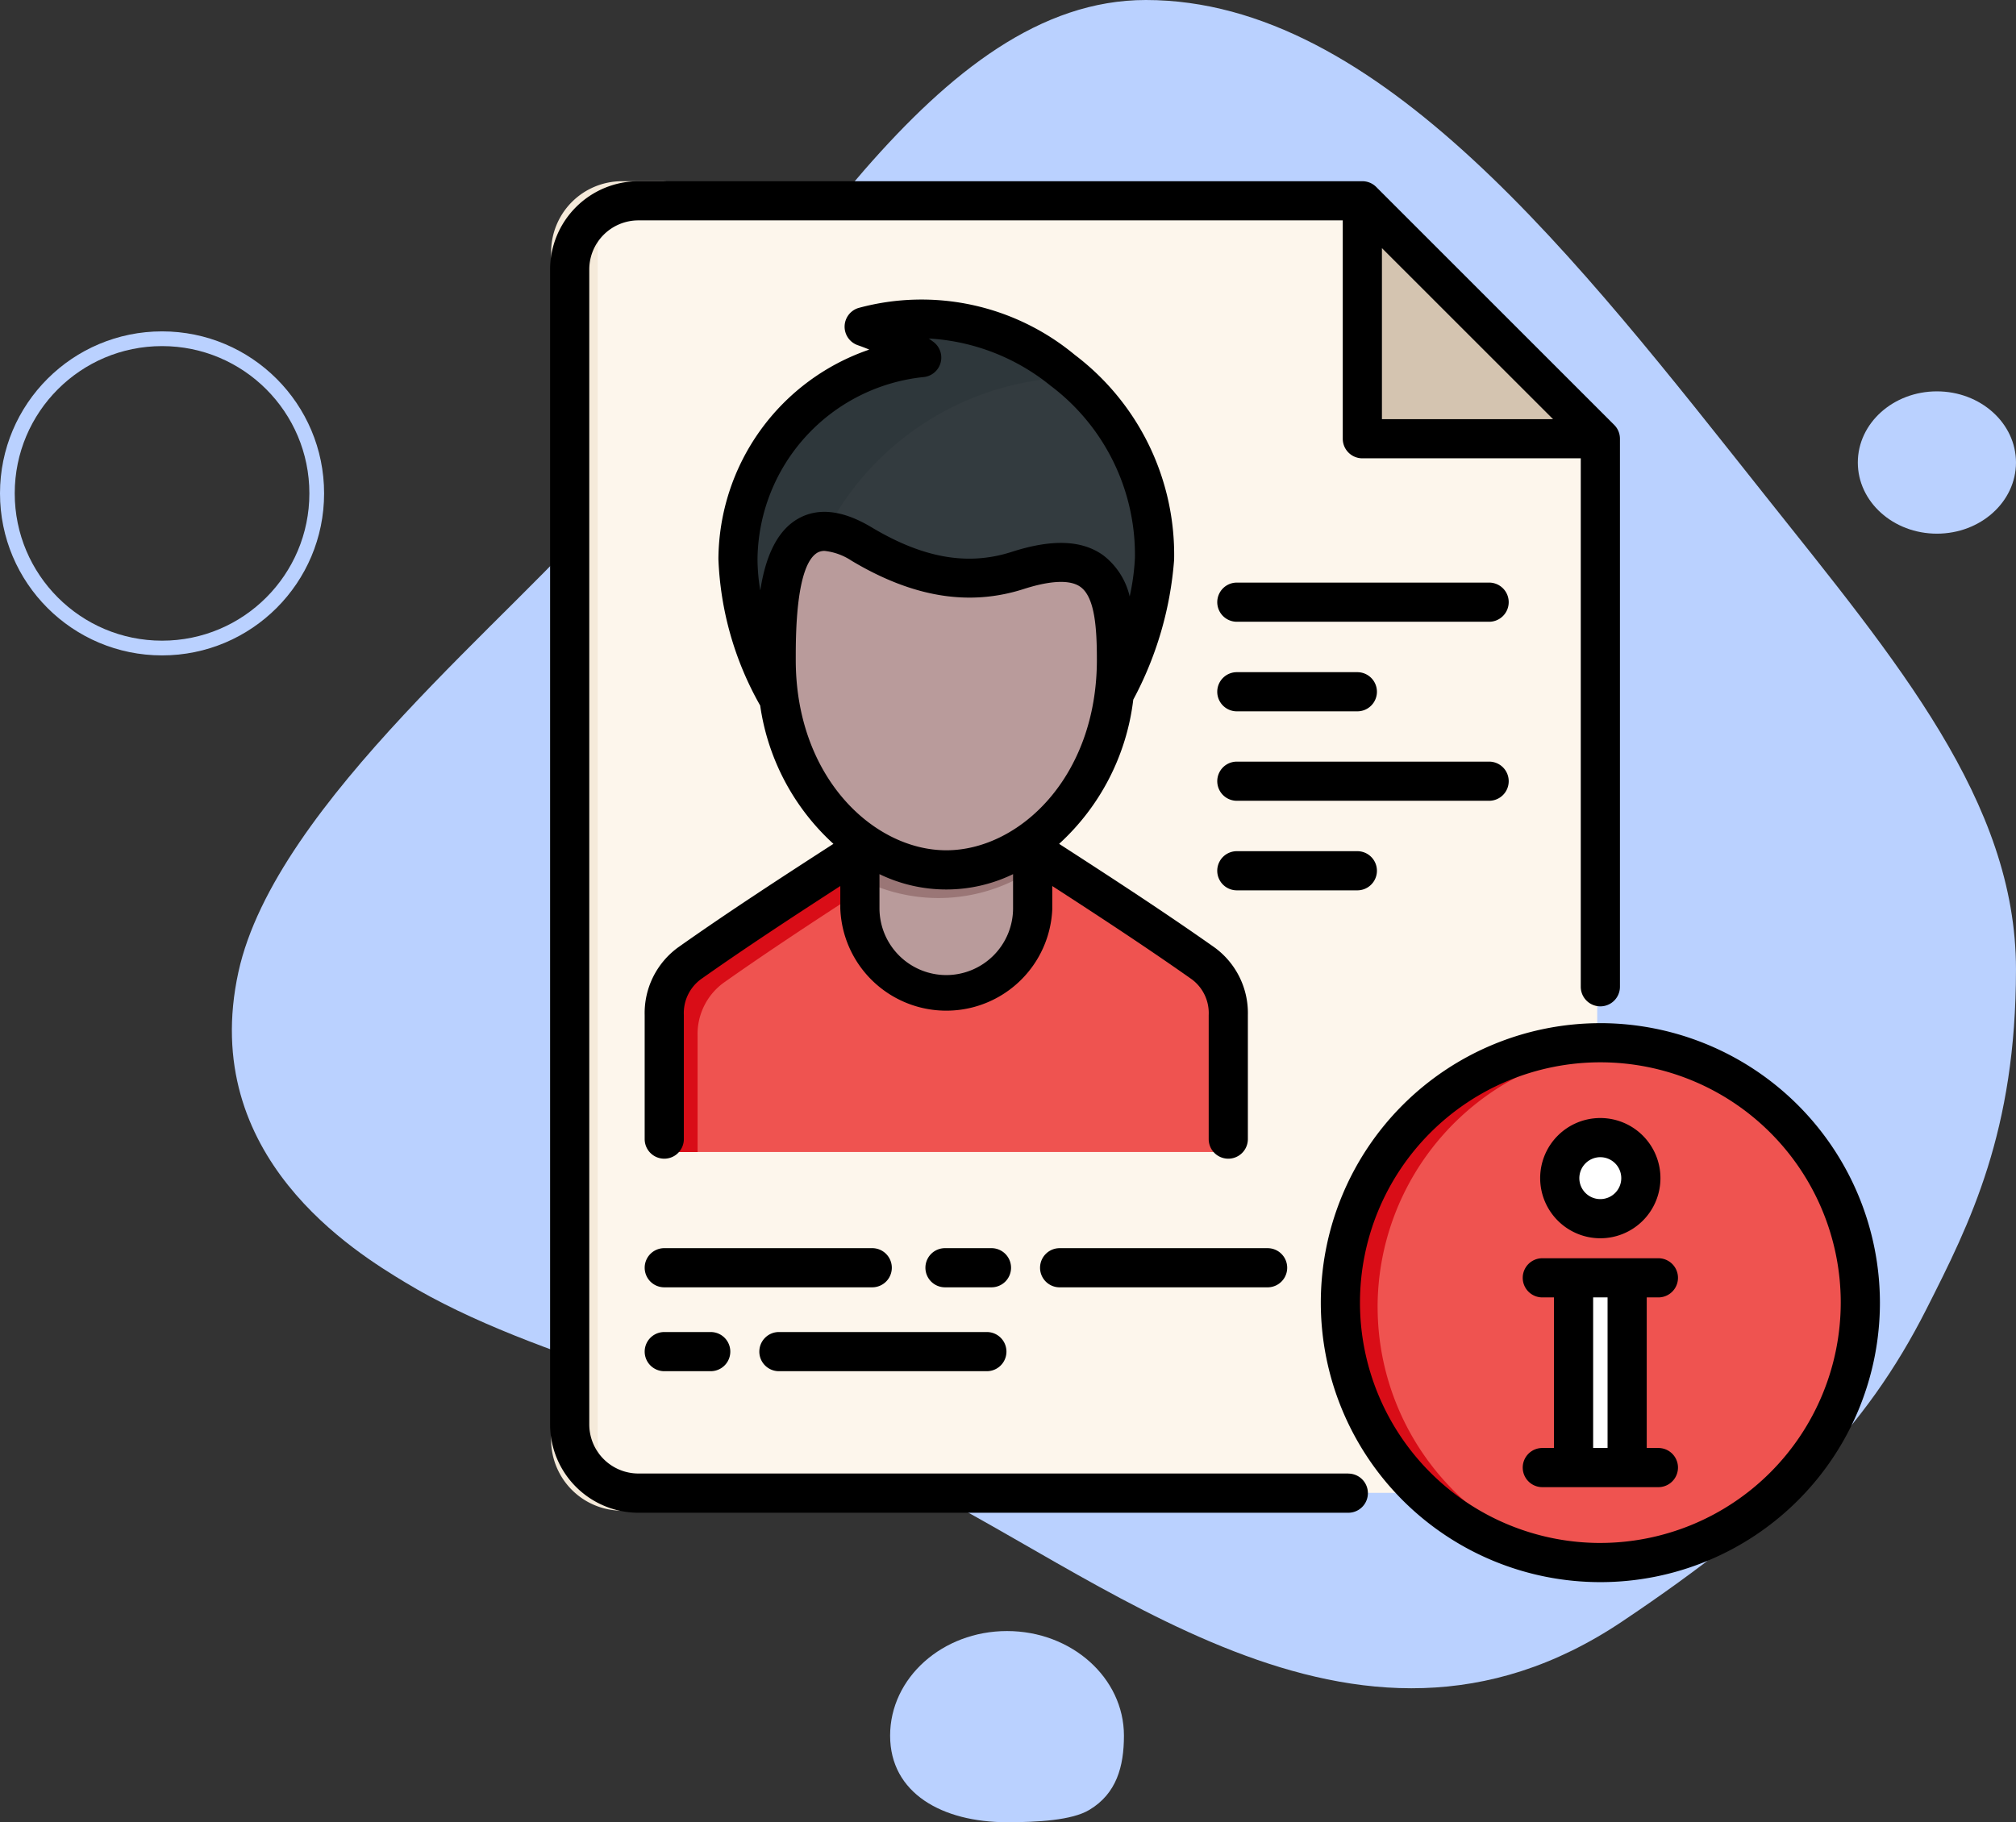 <svg xmlns="http://www.w3.org/2000/svg" xmlns:xlink="http://www.w3.org/1999/xlink" width="136.844" height="123.723" viewBox="0 0 136.844 123.723">
  <rect x="0" y="0" width="136.844" height="123.723" fill="#333333" stroke="none"/>
  <defs>
    <clipPath id="clip-path">
      <path id="doctor-hombre-adulto-pie-derecho-oficina-hospital" d="M31.767-19.778c15.842,0,29.365,17.692,42.056,33.67,8.9,11.2,17.006,20.761,17.006,32.139,0,11.024-3.113,17.22-6.083,23.081-4.106,8.109-9.782,13.922-20.662,21.211C45.8,102.574,28.592,86.78,14.578,80.268,3.56,75.148-9.573,72.71-18.519,67.285c-3.311-2.008-14.057-8.5-11.311-21.07C-27.307,34.7-10.787,21.79-4.778,14.421,7.252-.331,17.449-19.778,31.767-19.778Z" transform="translate(30.274 19.778)" fill="#3c1c74"/>
    </clipPath>
  </defs>
  <g id="Grupo_1134891" data-name="Grupo 1134891" transform="translate(11041 3081.578)">
    <g id="Grupo_1072178" data-name="Grupo 1072178" transform="translate(-11027 -3083.595)">
      <path id="doctor-hombre-adulto-pie-derecho-oficina-hospital-2" data-name="doctor-hombre-adulto-pie-derecho-oficina-hospital" d="M31.767-19.778c15.842,0,29.365,17.692,42.056,33.67,8.9,11.2,17.006,20.761,17.006,32.139,0,11.024-3.113,17.22-6.083,23.081-4.106,8.109-9.782,13.922-20.662,21.211C45.8,102.574,28.592,86.78,14.578,80.268,3.56,75.148-9.573,72.71-18.519,67.285c-3.311-2.008-14.057-8.5-11.311-21.07C-27.307,34.7-10.787,21.79-4.778,14.421,7.252-.331,17.449-19.778,31.767-19.778Z" transform="translate(32.014 21.795)" fill="#bad1ff"/>
      <g id="Elipse_4857" data-name="Elipse 4857" transform="translate(-14 24.516)" fill="none" stroke="#bad1ff" stroke-width="1">
        <circle cx="11" cy="11" r="11" stroke="none"/>
        <circle cx="11" cy="11" r="10.5" fill="none"/>
      </g>
      <ellipse id="Elipse_4858" data-name="Elipse 4858" cx="5.368" cy="4.831" rx="5.368" ry="4.831" transform="translate(112.107 28.589)" fill="#bad1ff"/>
      <path id="Trazado_115346" data-name="Trazado 115346" d="M7.936,0c4.383,0,7.936,3.179,7.936,7.1,0,2.1-.505,3.936-2.342,5.038-1.186.72-3.556.842-5.594.842C3.553,12.98,0,11.022,0,7.1S3.553,0,7.936,0Z" transform="translate(46.42 112.759)" fill="#bad1ff"/>
    </g>
    <g id="personal-information_11357496" transform="translate(-11017.185 -3069.774)">
      <g id="Grupo_1134894" data-name="Grupo 1134894" transform="translate(14.559 1.71)">
        <path id="Trazado_939534" data-name="Trazado 939534" d="M23.748,7h49.2L89.126,23.175v67a4.684,4.684,0,0,1-4.671,4.671H23.748a4.683,4.683,0,0,1-4.666-4.671v-78.5A4.683,4.683,0,0,1,23.748,7Z" transform="translate(-19.082 -7)" fill="#fdf6ec" fill-rule="evenodd"/>
      </g>
      <g id="Grupo_1134895" data-name="Grupo 1134895" transform="translate(13.595 0.5)">
        <path id="Trazado_939535" data-name="Trazado 939535" d="M18.694.5h3.167a4.813,4.813,0,0,0-4.8,4.8V85.965a4.813,4.813,0,0,0,4.8,4.8H18.694a4.812,4.812,0,0,1-4.794-4.8V5.3A4.812,4.812,0,0,1,18.694.5Z" transform="translate(-13.9 -0.5)" fill="#f5eada" fill-rule="evenodd"/>
      </g>
      <g id="Grupo_1134896" data-name="Grupo 1134896" transform="translate(68.428 1.71)">
        <path id="Trazado_939536" data-name="Trazado 939536" d="M308.49,7l16.175,16.175H308.49Z" transform="translate(-308.49 -7)" fill="#d4c4b0" fill-rule="evenodd"/>
      </g>
      <g id="Grupo_1134897" data-name="Grupo 1134897" transform="translate(20.758 42.279)">
        <path id="Trazado_939537" data-name="Trazado 939537" d="M72.077,224.955c5.824,3.876,12.175,7.79,17.938,11.859a4.3,4.3,0,0,1,1.755,3.615v8.659H52.384v-8.659a4.3,4.3,0,0,1,1.755-3.615C59.9,232.745,66.253,228.83,72.077,224.955Z" transform="translate(-52.384 -224.955)" fill="#ef5350" fill-rule="evenodd"/>
      </g>
      <g id="Grupo_1134898" data-name="Grupo 1134898" transform="translate(67.414 59.307)">
        <path id="Trazado_939538" data-name="Trazado 939538" d="M320.719,351.724a17.642,17.642,0,1,0-17.679-17.642A17.695,17.695,0,0,0,320.719,351.724Z" transform="translate(-303.04 -316.44)" fill="#ef5350" fill-rule="evenodd"/>
      </g>
      <path id="Trazado_939539" data-name="Trazado 939539" d="M380.516,351.912a3.669,3.669,0,1,0-3.672-3.672A3.676,3.676,0,0,0,380.516,351.912Z" transform="translate(-295.693 -280.029)" fill="#fff"/>
      <g id="Grupo_1134899" data-name="Grupo 1134899" transform="translate(20.758 42.279)">
        <path id="Trazado_939540" data-name="Trazado 939540" d="M72.077,224.955c.659.443,1.323.88,1.993,1.318-5.6,3.7-11.649,7.447-17.152,11.333a4.314,4.314,0,0,0-1.755,3.615v7.867H52.384v-8.659a4.3,4.3,0,0,1,1.755-3.615C59.9,232.745,66.253,228.83,72.077,224.955Z" transform="translate(-52.384 -224.955)" fill="#d90d17" fill-rule="evenodd"/>
      </g>
      <g id="Grupo_1134900" data-name="Grupo 1134900" transform="translate(33.858 33.475)">
        <path id="Trazado_939541" data-name="Trazado 939541" d="M122.8,177.655h12c.028,5.5.033,10.956.033,16.449a6.035,6.035,0,0,1-12.069,0c0-5.492.011-10.951.033-16.449Z" transform="translate(-122.762 -177.655)" fill="#b99b9b" fill-rule="evenodd"/>
      </g>
      <g id="Grupo_1134901" data-name="Grupo 1134901" transform="translate(33.858 33.475)">
        <path id="Trazado_939542" data-name="Trazado 939542" d="M122.8,177.655h12c.022,4.678.028,9.329.028,14a11.585,11.585,0,0,1-12.064,0c.005-4.673.011-9.323.033-14Z" transform="translate(-122.763 -177.655)" fill="#9a7676" fill-rule="evenodd"/>
      </g>
      <g id="Grupo_1134902" data-name="Grupo 1134902" transform="translate(25.907 9.433)">
        <path id="Trazado_939543" data-name="Trazado 939543" d="M109.134,65.267c-.343,7.812-7.38,19.222-14.544,19.222S80.046,73.09,80.046,65.267A14.308,14.308,0,0,1,92.874,51.2,14.549,14.549,0,0,0,88.86,49.04C98.942,46.145,109.583,55.13,109.134,65.267Z" transform="translate(-80.046 -48.49)" fill="#333b3f" fill-rule="evenodd"/>
      </g>
      <g id="Grupo_1134903" data-name="Grupo 1134903" transform="translate(25.907 9.434)">
        <path id="Trazado_939544" data-name="Trazado 939544" d="M85.432,78.878c-3.178-3.97-5.387-9.323-5.387-13.6A14.308,14.308,0,0,1,92.873,51.207a14.549,14.549,0,0,0-4.014-2.159,15.717,15.717,0,0,1,14.782,3.826h-.055a19.339,19.339,0,0,0-18.154,26Z" transform="translate(-80.045 -48.499)" fill="#2e373b" fill-rule="evenodd"/>
      </g>
      <g id="Grupo_1134904" data-name="Grupo 1134904" transform="translate(28.57 24.283)">
        <path id="Trazado_939545" data-name="Trazado 939545" d="M118.116,137.255c0,8.9-6.029,14.666-11.881,14.666s-11.881-5.769-11.881-14.666c0-3.272-.055-11.7,5.957-8.105,3.765,2.253,7.28,3.023,10.923,1.855C117.634,128.94,118.116,132.926,118.116,137.255Z" transform="translate(-94.354 -128.275)" fill="#b99b9b" fill-rule="evenodd"/>
      </g>
      <g id="Grupo_1134905" data-name="Grupo 1134905" transform="translate(28.011 23.594)">
        <path id="Trazado_939546" data-name="Trazado 939546" d="M98.328,146.869c-3.9-2.2-6.976-6.965-6.976-13.321,0-2.79-.039-9.334,3.682-8.963a19.328,19.328,0,0,0,3.294,22.284Z" transform="translate(-91.352 -124.57)" fill="#ffb09e" fill-rule="evenodd"/>
      </g>
      <g id="Grupo_1134906" data-name="Grupo 1134906" transform="translate(67.414 59.307)">
        <path id="Trazado_939547" data-name="Trazado 939547" d="M305.321,334.082a17.659,17.659,0,0,1,15.4-17.5c.377-.048.755-.086,1.143-.108-.377-.027-.76-.038-1.143-.038a17.642,17.642,0,1,0,0,35.284c.383,0,.766-.011,1.143-.038a17.657,17.657,0,0,1-16.541-17.6Z" transform="translate(-303.04 -316.44)" fill="#d90d17" fill-rule="evenodd"/>
      </g>
      <path id="Trazado_939548" data-name="Trazado 939548" d="M384,402h4.281v11.913H384Z" transform="translate(-301.517 -326.767)" fill="#fff" fill-rule="evenodd"/>
      <path id="Trazado_939549" data-name="Trazado 939549" d="M67.707,88.242H19.515a3.338,3.338,0,0,1-3.331-3.336V6.49a3.335,3.335,0,0,1,3.331-3.331H67.33V17.985a1.329,1.329,0,0,0,1.329,1.329H83.486V55.194a1.329,1.329,0,0,0,2.659,0V17.985a1.33,1.33,0,0,0-.389-.94L69.6.889A1.33,1.33,0,0,0,68.66.5H19.515a6,6,0,0,0-5.99,5.99V84.906a6,6,0,0,0,5.99,6H67.707a1.329,1.329,0,1,0,0-2.659Zm2.282-83.2L81.606,16.656H69.989ZM47.612,49.871q0-.759,0-1.517c3.2,2.071,6.438,4.193,9.477,6.338A2.855,2.855,0,0,1,58.23,57.12v8.417a1.329,1.329,0,1,0,2.659,0V57.12a5.51,5.51,0,0,0-2.269-4.6c-3.391-2.393-7.006-4.745-10.543-7.03A15.789,15.789,0,0,0,53.11,35.7a23.887,23.887,0,0,0,2.773-9.5A17.017,17.017,0,0,0,49.14,12.289,16.29,16.29,0,0,0,34.48,9.1a1.329,1.329,0,0,0-.072,2.533q.4.138.781.3A15.127,15.127,0,0,0,24.95,26.149,21.8,21.8,0,0,0,27.786,36.1a15.713,15.713,0,0,0,4.971,9.39c-3.537,2.284-7.157,4.637-10.542,7.03a5.512,5.512,0,0,0-2.27,4.6v8.417a1.329,1.329,0,0,0,2.659,0V57.12a2.854,2.854,0,0,1,1.144-2.429c3.034-2.144,6.276-4.267,9.476-6.337,0,.506,0,1.01,0,1.517a7.2,7.2,0,0,0,14.391,0ZM38.9,13.795a1.329,1.329,0,0,0,.652-2.38q-.158-.12-.319-.236a14.391,14.391,0,0,1,8.256,3.2,14.358,14.358,0,0,1,5.733,11.713,15.524,15.524,0,0,1-.355,2.6,4.932,4.932,0,0,0-1.778-2.78c-1.441-1.05-3.477-1.131-6.225-.247-2.986.962-6.014.431-9.528-1.673-1.936-1.159-3.61-1.354-4.974-.58-1.557.883-2.256,2.836-2.57,4.874a13.116,13.116,0,0,1-.188-2.131A12.566,12.566,0,0,1,38.9,13.795ZM30.2,33v-.086c0-1.572,0-6.355,1.481-7.2a.969.969,0,0,1,.482-.113,4.106,4.106,0,0,1,1.816.661c4.162,2.491,7.992,3.119,11.708,1.922,1.276-.41,2.977-.767,3.844-.135.975.71,1.109,2.8,1.109,4.946,0,7.988-5.3,12.932-10.22,12.932S30.2,40.988,30.2,33Zm10.22,21.4a4.539,4.539,0,0,1-4.537-4.531c0-.776,0-1.548,0-2.322a10.391,10.391,0,0,0,9.068,0v.009q0,1.155,0,2.313A4.539,4.539,0,0,1,40.417,54.4Zm27.9-5.753h-8.18a1.329,1.329,0,1,1,0-2.659h8.18a1.329,1.329,0,0,1,0,2.659Zm8.944-6.081H60.141a1.329,1.329,0,1,1,0-2.659H77.265a1.329,1.329,0,0,1,0,2.659ZM58.811,35.163a1.329,1.329,0,0,1,1.329-1.329h8.18a1.329,1.329,0,0,1,0,2.659h-8.18A1.329,1.329,0,0,1,58.811,35.163Zm19.783-6.081a1.329,1.329,0,0,1-1.329,1.329H60.141a1.329,1.329,0,1,1,0-2.659H77.265A1.329,1.329,0,0,1,78.594,29.082ZM35.391,75.6H21.275a1.329,1.329,0,0,1,0-2.659H35.391a1.329,1.329,0,0,1,0,2.659Zm9.423-1.329A1.329,1.329,0,0,1,43.485,75.6H40.331a1.329,1.329,0,1,1,0-2.659h3.154A1.329,1.329,0,0,1,44.814,74.271Zm1.969,0a1.329,1.329,0,0,1,1.329-1.329H62.229a1.329,1.329,0,1,1,0,2.659H48.113A1.329,1.329,0,0,1,46.783,74.271ZM24.428,78.636a1.329,1.329,0,1,1,0,2.659H21.275a1.329,1.329,0,1,1,0-2.659Zm3.3,1.329a1.329,1.329,0,0,1,1.329-1.329H43.172a1.329,1.329,0,0,1,0,2.659H29.056a1.329,1.329,0,0,1-1.329-1.329Zm57.088-22.3a18.976,18.976,0,1,0,18.976,18.976A19,19,0,0,0,84.815,57.664Zm0,35.292a16.317,16.317,0,1,1,16.317-16.317A16.335,16.335,0,0,1,84.815,92.956Zm3.939-16.672a1.329,1.329,0,0,0,0-2.659H80.876a1.329,1.329,0,0,0,0,2.659h.791V86.509h-.791a1.329,1.329,0,0,0,0,2.659h7.879a1.329,1.329,0,0,0,0-2.659h-.791V76.284Zm-3.45,10.225h-.979V76.284h.979Zm-.49-14.24a4.082,4.082,0,1,0-4.085-4.079A4.087,4.087,0,0,0,84.815,72.27Zm0-5.505a1.423,1.423,0,1,1-1.426,1.426A1.428,1.428,0,0,1,84.815,66.764Z" transform="translate(0 0)"/>
    </g>
  </g>
</svg>
